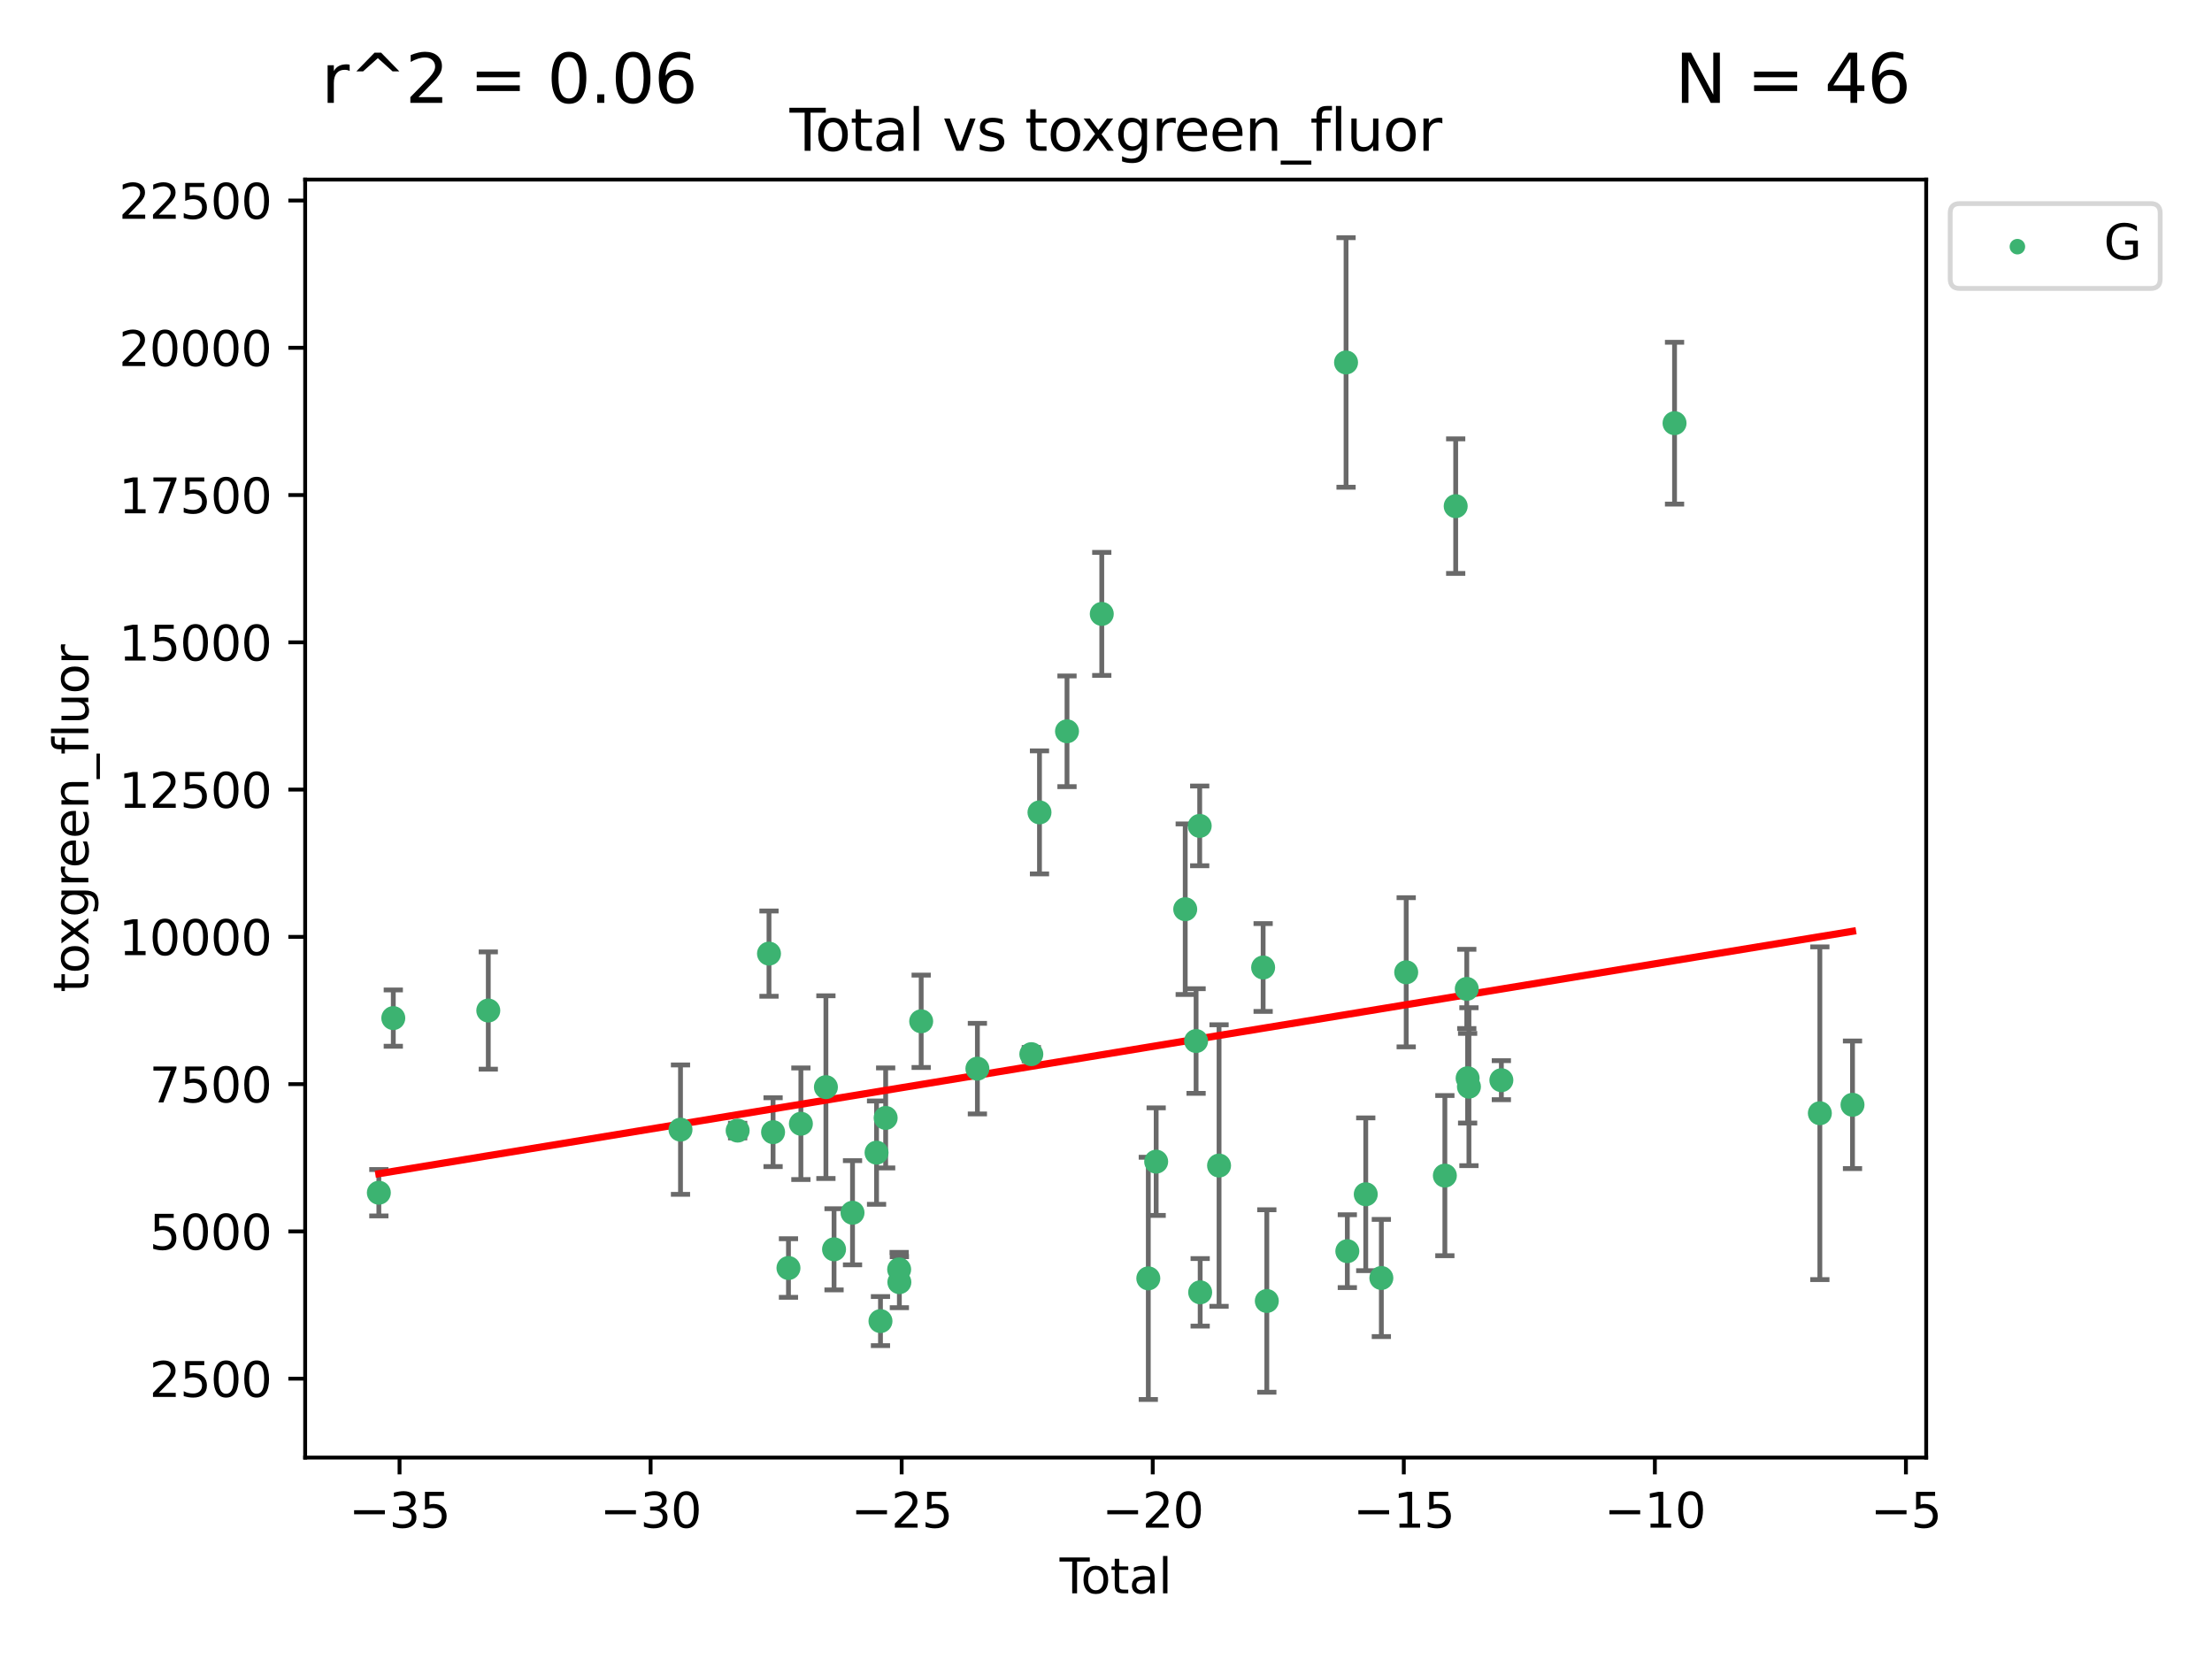 <?xml version="1.0" encoding="utf-8" standalone="no"?>
<!DOCTYPE svg PUBLIC "-//W3C//DTD SVG 1.1//EN"
  "http://www.w3.org/Graphics/SVG/1.1/DTD/svg11.dtd">
<svg xmlns:xlink="http://www.w3.org/1999/xlink" width="460.8pt" height="345.6pt" viewBox="0 0 460.8 345.6" xmlns="http://www.w3.org/2000/svg" version="1.1">
 <defs>
  <style type="text/css">*{stroke-linejoin: round; stroke-linecap: butt}</style>
 </defs>
 <g id="figure_1">
  <g id="patch_1">
   <path d="M 0 345.6 
L 460.8 345.6 
L 460.8 0 
L 0 0 
z
" style="fill: #ffffff"/>
  </g>
  <g id="axes_1">
   <g id="patch_2">
    <path d="M 63.571 303.64 
L 401.26 303.64 
L 401.26 37.411 
L 63.571 37.411 
z
" style="fill: #ffffff"/>
   </g>
   <g id="PathCollection_1">
    <defs>
     <path id="m7cf42502cd" d="M 0 1.118 
C 0.297 1.118 0.581 1 0.791 0.791 
C 1 0.581 1.118 0.297 1.118 0 
C 1.118 -0.297 1 -0.581 0.791 -0.791 
C 0.581 -1 0.297 -1.118 0 -1.118 
C -0.297 -1.118 -0.581 -1 -0.791 -0.791 
C -1 -0.581 -1.118 -0.297 -1.118 0 
C -1.118 0.297 -1 0.581 -0.791 0.791 
C -0.581 1 -0.297 1.118 0 1.118 
z
" style="stroke: #3cb371"/>
    </defs>
    <g clip-path="url(#peaefdc8fa6)">
     <use xlink:href="#m7cf42502cd" x="78.921" y="248.466" style="fill: #3cb371; stroke: #3cb371"/>
     <use xlink:href="#m7cf42502cd" x="81.93" y="212.087" style="fill: #3cb371; stroke: #3cb371"/>
     <use xlink:href="#m7cf42502cd" x="101.719" y="210.511" style="fill: #3cb371; stroke: #3cb371"/>
     <use xlink:href="#m7cf42502cd" x="141.76" y="235.324" style="fill: #3cb371; stroke: #3cb371"/>
     <use xlink:href="#m7cf42502cd" x="153.665" y="235.522" style="fill: #3cb371; stroke: #3cb371"/>
     <use xlink:href="#m7cf42502cd" x="160.196" y="198.655" style="fill: #3cb371; stroke: #3cb371"/>
     <use xlink:href="#m7cf42502cd" x="161.046" y="235.85" style="fill: #3cb371; stroke: #3cb371"/>
     <use xlink:href="#m7cf42502cd" x="164.252" y="264.149" style="fill: #3cb371; stroke: #3cb371"/>
     <use xlink:href="#m7cf42502cd" x="166.84" y="234.096" style="fill: #3cb371; stroke: #3cb371"/>
     <use xlink:href="#m7cf42502cd" x="172.053" y="226.472" style="fill: #3cb371; stroke: #3cb371"/>
     <use xlink:href="#m7cf42502cd" x="173.747" y="260.254" style="fill: #3cb371; stroke: #3cb371"/>
     <use xlink:href="#m7cf42502cd" x="177.596" y="252.637" style="fill: #3cb371; stroke: #3cb371"/>
     <use xlink:href="#m7cf42502cd" x="182.603" y="240.117" style="fill: #3cb371; stroke: #3cb371"/>
     <use xlink:href="#m7cf42502cd" x="183.419" y="275.21" style="fill: #3cb371; stroke: #3cb371"/>
     <use xlink:href="#m7cf42502cd" x="184.499" y="232.884" style="fill: #3cb371; stroke: #3cb371"/>
     <use xlink:href="#m7cf42502cd" x="187.311" y="264.441" style="fill: #3cb371; stroke: #3cb371"/>
     <use xlink:href="#m7cf42502cd" x="187.355" y="267.098" style="fill: #3cb371; stroke: #3cb371"/>
     <use xlink:href="#m7cf42502cd" x="191.898" y="212.756" style="fill: #3cb371; stroke: #3cb371"/>
     <use xlink:href="#m7cf42502cd" x="203.61" y="222.619" style="fill: #3cb371; stroke: #3cb371"/>
     <use xlink:href="#m7cf42502cd" x="214.844" y="219.601" style="fill: #3cb371; stroke: #3cb371"/>
     <use xlink:href="#m7cf42502cd" x="216.545" y="169.234" style="fill: #3cb371; stroke: #3cb371"/>
     <use xlink:href="#m7cf42502cd" x="222.277" y="152.342" style="fill: #3cb371; stroke: #3cb371"/>
     <use xlink:href="#m7cf42502cd" x="229.52" y="127.891" style="fill: #3cb371; stroke: #3cb371"/>
     <use xlink:href="#m7cf42502cd" x="239.213" y="266.308" style="fill: #3cb371; stroke: #3cb371"/>
     <use xlink:href="#m7cf42502cd" x="240.851" y="241.992" style="fill: #3cb371; stroke: #3cb371"/>
     <use xlink:href="#m7cf42502cd" x="246.904" y="189.404" style="fill: #3cb371; stroke: #3cb371"/>
     <use xlink:href="#m7cf42502cd" x="249.167" y="216.866" style="fill: #3cb371; stroke: #3cb371"/>
     <use xlink:href="#m7cf42502cd" x="249.92" y="172.046" style="fill: #3cb371; stroke: #3cb371"/>
     <use xlink:href="#m7cf42502cd" x="250.017" y="269.216" style="fill: #3cb371; stroke: #3cb371"/>
     <use xlink:href="#m7cf42502cd" x="253.952" y="242.805" style="fill: #3cb371; stroke: #3cb371"/>
     <use xlink:href="#m7cf42502cd" x="263.134" y="201.546" style="fill: #3cb371; stroke: #3cb371"/>
     <use xlink:href="#m7cf42502cd" x="263.901" y="271.019" style="fill: #3cb371; stroke: #3cb371"/>
     <use xlink:href="#m7cf42502cd" x="280.407" y="75.506" style="fill: #3cb371; stroke: #3cb371"/>
     <use xlink:href="#m7cf42502cd" x="280.673" y="260.644" style="fill: #3cb371; stroke: #3cb371"/>
     <use xlink:href="#m7cf42502cd" x="284.511" y="248.788" style="fill: #3cb371; stroke: #3cb371"/>
     <use xlink:href="#m7cf42502cd" x="287.76" y="266.229" style="fill: #3cb371; stroke: #3cb371"/>
     <use xlink:href="#m7cf42502cd" x="292.937" y="202.546" style="fill: #3cb371; stroke: #3cb371"/>
     <use xlink:href="#m7cf42502cd" x="300.991" y="244.902" style="fill: #3cb371; stroke: #3cb371"/>
     <use xlink:href="#m7cf42502cd" x="303.248" y="105.443" style="fill: #3cb371; stroke: #3cb371"/>
     <use xlink:href="#m7cf42502cd" x="305.556" y="206.006" style="fill: #3cb371; stroke: #3cb371"/>
     <use xlink:href="#m7cf42502cd" x="305.733" y="224.617" style="fill: #3cb371; stroke: #3cb371"/>
     <use xlink:href="#m7cf42502cd" x="306.006" y="226.379" style="fill: #3cb371; stroke: #3cb371"/>
     <use xlink:href="#m7cf42502cd" x="312.761" y="225.023" style="fill: #3cb371; stroke: #3cb371"/>
     <use xlink:href="#m7cf42502cd" x="348.839" y="88.155" style="fill: #3cb371; stroke: #3cb371"/>
     <use xlink:href="#m7cf42502cd" x="379.109" y="231.906" style="fill: #3cb371; stroke: #3cb371"/>
     <use xlink:href="#m7cf42502cd" x="385.911" y="230.147" style="fill: #3cb371; stroke: #3cb371"/>
    </g>
   </g>
   <g id="matplotlib.axis_1">
    <g id="xtick_1">
     <g id="line2d_1">
      <defs>
       <path id="m5ae726cf07" d="M 0 0 
L 0 3.5 
" style="stroke: #000000; stroke-width: 0.8"/>
      </defs>
      <g>
       <use xlink:href="#m5ae726cf07" x="83.232" y="303.64" style="stroke: #000000; stroke-width: 0.8"/>
      </g>
     </g>
     <g id="text_1">
      <!-- −35 -->
      <g transform="translate(72.68 318.238)scale(0.1 -0.1)">
       <defs>
        <path id="DejaVuSans-2212" d="M 678 2272 
L 4684 2272 
L 4684 1741 
L 678 1741 
L 678 2272 
z
" transform="scale(0.016)"/>
        <path id="DejaVuSans-33" d="M 2597 2516 
Q 3050 2419 3304 2112 
Q 3559 1806 3559 1356 
Q 3559 666 3084 287 
Q 2609 -91 1734 -91 
Q 1441 -91 1130 -33 
Q 819 25 488 141 
L 488 750 
Q 750 597 1062 519 
Q 1375 441 1716 441 
Q 2309 441 2620 675 
Q 2931 909 2931 1356 
Q 2931 1769 2642 2001 
Q 2353 2234 1838 2234 
L 1294 2234 
L 1294 2753 
L 1863 2753 
Q 2328 2753 2575 2939 
Q 2822 3125 2822 3475 
Q 2822 3834 2567 4026 
Q 2313 4219 1838 4219 
Q 1578 4219 1281 4162 
Q 984 4106 628 3988 
L 628 4550 
Q 988 4650 1302 4700 
Q 1616 4750 1894 4750 
Q 2613 4750 3031 4423 
Q 3450 4097 3450 3541 
Q 3450 3153 3228 2886 
Q 3006 2619 2597 2516 
z
" transform="scale(0.016)"/>
        <path id="DejaVuSans-35" d="M 691 4666 
L 3169 4666 
L 3169 4134 
L 1269 4134 
L 1269 2991 
Q 1406 3038 1543 3061 
Q 1681 3084 1819 3084 
Q 2600 3084 3056 2656 
Q 3513 2228 3513 1497 
Q 3513 744 3044 326 
Q 2575 -91 1722 -91 
Q 1428 -91 1123 -41 
Q 819 9 494 109 
L 494 744 
Q 775 591 1075 516 
Q 1375 441 1709 441 
Q 2250 441 2565 725 
Q 2881 1009 2881 1497 
Q 2881 1984 2565 2268 
Q 2250 2553 1709 2553 
Q 1456 2553 1204 2497 
Q 953 2441 691 2322 
L 691 4666 
z
" transform="scale(0.016)"/>
       </defs>
       <use xlink:href="#DejaVuSans-2212"/>
       <use xlink:href="#DejaVuSans-33" x="83.789"/>
       <use xlink:href="#DejaVuSans-35" x="147.412"/>
      </g>
     </g>
    </g>
    <g id="xtick_2">
     <g id="line2d_2">
      <g>
       <use xlink:href="#m5ae726cf07" x="135.534" y="303.64" style="stroke: #000000; stroke-width: 0.8"/>
      </g>
     </g>
     <g id="text_2">
      <!-- −30 -->
      <g transform="translate(124.981 318.238)scale(0.1 -0.1)">
       <defs>
        <path id="DejaVuSans-30" d="M 2034 4250 
Q 1547 4250 1301 3770 
Q 1056 3291 1056 2328 
Q 1056 1369 1301 889 
Q 1547 409 2034 409 
Q 2525 409 2770 889 
Q 3016 1369 3016 2328 
Q 3016 3291 2770 3770 
Q 2525 4250 2034 4250 
z
M 2034 4750 
Q 2819 4750 3233 4129 
Q 3647 3509 3647 2328 
Q 3647 1150 3233 529 
Q 2819 -91 2034 -91 
Q 1250 -91 836 529 
Q 422 1150 422 2328 
Q 422 3509 836 4129 
Q 1250 4750 2034 4750 
z
" transform="scale(0.016)"/>
       </defs>
       <use xlink:href="#DejaVuSans-2212"/>
       <use xlink:href="#DejaVuSans-33" x="83.789"/>
       <use xlink:href="#DejaVuSans-30" x="147.412"/>
      </g>
     </g>
    </g>
    <g id="xtick_3">
     <g id="line2d_3">
      <g>
       <use xlink:href="#m5ae726cf07" x="187.835" y="303.64" style="stroke: #000000; stroke-width: 0.8"/>
      </g>
     </g>
     <g id="text_3">
      <!-- −25 -->
      <g transform="translate(177.283 318.238)scale(0.1 -0.1)">
       <defs>
        <path id="DejaVuSans-32" d="M 1228 531 
L 3431 531 
L 3431 0 
L 469 0 
L 469 531 
Q 828 903 1448 1529 
Q 2069 2156 2228 2338 
Q 2531 2678 2651 2914 
Q 2772 3150 2772 3378 
Q 2772 3750 2511 3984 
Q 2250 4219 1831 4219 
Q 1534 4219 1204 4116 
Q 875 4013 500 3803 
L 500 4441 
Q 881 4594 1212 4672 
Q 1544 4750 1819 4750 
Q 2544 4750 2975 4387 
Q 3406 4025 3406 3419 
Q 3406 3131 3298 2873 
Q 3191 2616 2906 2266 
Q 2828 2175 2409 1742 
Q 1991 1309 1228 531 
z
" transform="scale(0.016)"/>
       </defs>
       <use xlink:href="#DejaVuSans-2212"/>
       <use xlink:href="#DejaVuSans-32" x="83.789"/>
       <use xlink:href="#DejaVuSans-35" x="147.412"/>
      </g>
     </g>
    </g>
    <g id="xtick_4">
     <g id="line2d_4">
      <g>
       <use xlink:href="#m5ae726cf07" x="240.136" y="303.64" style="stroke: #000000; stroke-width: 0.8"/>
      </g>
     </g>
     <g id="text_4">
      <!-- −20 -->
      <g transform="translate(229.584 318.238)scale(0.1 -0.1)">
       <use xlink:href="#DejaVuSans-2212"/>
       <use xlink:href="#DejaVuSans-32" x="83.789"/>
       <use xlink:href="#DejaVuSans-30" x="147.412"/>
      </g>
     </g>
    </g>
    <g id="xtick_5">
     <g id="line2d_5">
      <g>
       <use xlink:href="#m5ae726cf07" x="292.437" y="303.64" style="stroke: #000000; stroke-width: 0.8"/>
      </g>
     </g>
     <g id="text_5">
      <!-- −15 -->
      <g transform="translate(281.885 318.238)scale(0.1 -0.1)">
       <defs>
        <path id="DejaVuSans-31" d="M 794 531 
L 1825 531 
L 1825 4091 
L 703 3866 
L 703 4441 
L 1819 4666 
L 2450 4666 
L 2450 531 
L 3481 531 
L 3481 0 
L 794 0 
L 794 531 
z
" transform="scale(0.016)"/>
       </defs>
       <use xlink:href="#DejaVuSans-2212"/>
       <use xlink:href="#DejaVuSans-31" x="83.789"/>
       <use xlink:href="#DejaVuSans-35" x="147.412"/>
      </g>
     </g>
    </g>
    <g id="xtick_6">
     <g id="line2d_6">
      <g>
       <use xlink:href="#m5ae726cf07" x="344.739" y="303.64" style="stroke: #000000; stroke-width: 0.8"/>
      </g>
     </g>
     <g id="text_6">
      <!-- −10 -->
      <g transform="translate(334.186 318.238)scale(0.1 -0.1)">
       <use xlink:href="#DejaVuSans-2212"/>
       <use xlink:href="#DejaVuSans-31" x="83.789"/>
       <use xlink:href="#DejaVuSans-30" x="147.412"/>
      </g>
     </g>
    </g>
    <g id="xtick_7">
     <g id="line2d_7">
      <g>
       <use xlink:href="#m5ae726cf07" x="397.04" y="303.64" style="stroke: #000000; stroke-width: 0.8"/>
      </g>
     </g>
     <g id="text_7">
      <!-- −5 -->
      <g transform="translate(389.669 318.238)scale(0.1 -0.1)">
       <use xlink:href="#DejaVuSans-2212"/>
       <use xlink:href="#DejaVuSans-35" x="83.789"/>
      </g>
     </g>
    </g>
    <g id="text_8">
     <!-- Total -->
     <g transform="translate(220.739 331.917)scale(0.1 -0.1)">
      <defs>
       <path id="DejaVuSans-54" d="M -19 4666 
L 3928 4666 
L 3928 4134 
L 2272 4134 
L 2272 0 
L 1638 0 
L 1638 4134 
L -19 4134 
L -19 4666 
z
" transform="scale(0.016)"/>
       <path id="DejaVuSans-6f" d="M 1959 3097 
Q 1497 3097 1228 2736 
Q 959 2375 959 1747 
Q 959 1119 1226 758 
Q 1494 397 1959 397 
Q 2419 397 2687 759 
Q 2956 1122 2956 1747 
Q 2956 2369 2687 2733 
Q 2419 3097 1959 3097 
z
M 1959 3584 
Q 2709 3584 3137 3096 
Q 3566 2609 3566 1747 
Q 3566 888 3137 398 
Q 2709 -91 1959 -91 
Q 1206 -91 779 398 
Q 353 888 353 1747 
Q 353 2609 779 3096 
Q 1206 3584 1959 3584 
z
" transform="scale(0.016)"/>
       <path id="DejaVuSans-74" d="M 1172 4494 
L 1172 3500 
L 2356 3500 
L 2356 3053 
L 1172 3053 
L 1172 1153 
Q 1172 725 1289 603 
Q 1406 481 1766 481 
L 2356 481 
L 2356 0 
L 1766 0 
Q 1100 0 847 248 
Q 594 497 594 1153 
L 594 3053 
L 172 3053 
L 172 3500 
L 594 3500 
L 594 4494 
L 1172 4494 
z
" transform="scale(0.016)"/>
       <path id="DejaVuSans-61" d="M 2194 1759 
Q 1497 1759 1228 1600 
Q 959 1441 959 1056 
Q 959 750 1161 570 
Q 1363 391 1709 391 
Q 2188 391 2477 730 
Q 2766 1069 2766 1631 
L 2766 1759 
L 2194 1759 
z
M 3341 1997 
L 3341 0 
L 2766 0 
L 2766 531 
Q 2569 213 2275 61 
Q 1981 -91 1556 -91 
Q 1019 -91 701 211 
Q 384 513 384 1019 
Q 384 1609 779 1909 
Q 1175 2209 1959 2209 
L 2766 2209 
L 2766 2266 
Q 2766 2663 2505 2880 
Q 2244 3097 1772 3097 
Q 1472 3097 1187 3025 
Q 903 2953 641 2809 
L 641 3341 
Q 956 3463 1253 3523 
Q 1550 3584 1831 3584 
Q 2591 3584 2966 3190 
Q 3341 2797 3341 1997 
z
" transform="scale(0.016)"/>
       <path id="DejaVuSans-6c" d="M 603 4863 
L 1178 4863 
L 1178 0 
L 603 0 
L 603 4863 
z
" transform="scale(0.016)"/>
      </defs>
      <use xlink:href="#DejaVuSans-54"/>
      <use xlink:href="#DejaVuSans-6f" x="44.084"/>
      <use xlink:href="#DejaVuSans-74" x="105.266"/>
      <use xlink:href="#DejaVuSans-61" x="144.475"/>
      <use xlink:href="#DejaVuSans-6c" x="205.754"/>
     </g>
    </g>
   </g>
   <g id="matplotlib.axis_2">
    <g id="ytick_1">
     <g id="line2d_8">
      <defs>
       <path id="m35e7c7f5f2" d="M 0 0 
L -3.5 0 
" style="stroke: #000000; stroke-width: 0.8"/>
      </defs>
      <g>
       <use xlink:href="#m35e7c7f5f2" x="63.571" y="287.204" style="stroke: #000000; stroke-width: 0.8"/>
      </g>
     </g>
     <g id="text_9">
      <!-- 2500 -->
      <g transform="translate(31.121 291.003)scale(0.1 -0.1)">
       <use xlink:href="#DejaVuSans-32"/>
       <use xlink:href="#DejaVuSans-35" x="63.623"/>
       <use xlink:href="#DejaVuSans-30" x="127.246"/>
       <use xlink:href="#DejaVuSans-30" x="190.869"/>
      </g>
     </g>
    </g>
    <g id="ytick_2">
     <g id="line2d_9">
      <g>
       <use xlink:href="#m35e7c7f5f2" x="63.571" y="256.525" style="stroke: #000000; stroke-width: 0.8"/>
      </g>
     </g>
     <g id="text_10">
      <!-- 5000 -->
      <g transform="translate(31.121 260.324)scale(0.1 -0.1)">
       <use xlink:href="#DejaVuSans-35"/>
       <use xlink:href="#DejaVuSans-30" x="63.623"/>
       <use xlink:href="#DejaVuSans-30" x="127.246"/>
       <use xlink:href="#DejaVuSans-30" x="190.869"/>
      </g>
     </g>
    </g>
    <g id="ytick_3">
     <g id="line2d_10">
      <g>
       <use xlink:href="#m35e7c7f5f2" x="63.571" y="225.846" style="stroke: #000000; stroke-width: 0.8"/>
      </g>
     </g>
     <g id="text_11">
      <!-- 7500 -->
      <g transform="translate(31.121 229.645)scale(0.1 -0.1)">
       <defs>
        <path id="DejaVuSans-37" d="M 525 4666 
L 3525 4666 
L 3525 4397 
L 1831 0 
L 1172 0 
L 2766 4134 
L 525 4134 
L 525 4666 
z
" transform="scale(0.016)"/>
       </defs>
       <use xlink:href="#DejaVuSans-37"/>
       <use xlink:href="#DejaVuSans-35" x="63.623"/>
       <use xlink:href="#DejaVuSans-30" x="127.246"/>
       <use xlink:href="#DejaVuSans-30" x="190.869"/>
      </g>
     </g>
    </g>
    <g id="ytick_4">
     <g id="line2d_11">
      <g>
       <use xlink:href="#m35e7c7f5f2" x="63.571" y="195.167" style="stroke: #000000; stroke-width: 0.8"/>
      </g>
     </g>
     <g id="text_12">
      <!-- 10000 -->
      <g transform="translate(24.759 198.966)scale(0.1 -0.1)">
       <use xlink:href="#DejaVuSans-31"/>
       <use xlink:href="#DejaVuSans-30" x="63.623"/>
       <use xlink:href="#DejaVuSans-30" x="127.246"/>
       <use xlink:href="#DejaVuSans-30" x="190.869"/>
       <use xlink:href="#DejaVuSans-30" x="254.492"/>
      </g>
     </g>
    </g>
    <g id="ytick_5">
     <g id="line2d_12">
      <g>
       <use xlink:href="#m35e7c7f5f2" x="63.571" y="164.487" style="stroke: #000000; stroke-width: 0.8"/>
      </g>
     </g>
     <g id="text_13">
      <!-- 12500 -->
      <g transform="translate(24.759 168.287)scale(0.1 -0.1)">
       <use xlink:href="#DejaVuSans-31"/>
       <use xlink:href="#DejaVuSans-32" x="63.623"/>
       <use xlink:href="#DejaVuSans-35" x="127.246"/>
       <use xlink:href="#DejaVuSans-30" x="190.869"/>
       <use xlink:href="#DejaVuSans-30" x="254.492"/>
      </g>
     </g>
    </g>
    <g id="ytick_6">
     <g id="line2d_13">
      <g>
       <use xlink:href="#m35e7c7f5f2" x="63.571" y="133.808" style="stroke: #000000; stroke-width: 0.8"/>
      </g>
     </g>
     <g id="text_14">
      <!-- 15000 -->
      <g transform="translate(24.759 137.607)scale(0.1 -0.1)">
       <use xlink:href="#DejaVuSans-31"/>
       <use xlink:href="#DejaVuSans-35" x="63.623"/>
       <use xlink:href="#DejaVuSans-30" x="127.246"/>
       <use xlink:href="#DejaVuSans-30" x="190.869"/>
       <use xlink:href="#DejaVuSans-30" x="254.492"/>
      </g>
     </g>
    </g>
    <g id="ytick_7">
     <g id="line2d_14">
      <g>
       <use xlink:href="#m35e7c7f5f2" x="63.571" y="103.129" style="stroke: #000000; stroke-width: 0.8"/>
      </g>
     </g>
     <g id="text_15">
      <!-- 17500 -->
      <g transform="translate(24.759 106.928)scale(0.1 -0.1)">
       <use xlink:href="#DejaVuSans-31"/>
       <use xlink:href="#DejaVuSans-37" x="63.623"/>
       <use xlink:href="#DejaVuSans-35" x="127.246"/>
       <use xlink:href="#DejaVuSans-30" x="190.869"/>
       <use xlink:href="#DejaVuSans-30" x="254.492"/>
      </g>
     </g>
    </g>
    <g id="ytick_8">
     <g id="line2d_15">
      <g>
       <use xlink:href="#m35e7c7f5f2" x="63.571" y="72.45" style="stroke: #000000; stroke-width: 0.8"/>
      </g>
     </g>
     <g id="text_16">
      <!-- 20000 -->
      <g transform="translate(24.759 76.249)scale(0.1 -0.1)">
       <use xlink:href="#DejaVuSans-32"/>
       <use xlink:href="#DejaVuSans-30" x="63.623"/>
       <use xlink:href="#DejaVuSans-30" x="127.246"/>
       <use xlink:href="#DejaVuSans-30" x="190.869"/>
       <use xlink:href="#DejaVuSans-30" x="254.492"/>
      </g>
     </g>
    </g>
    <g id="ytick_9">
     <g id="line2d_16">
      <g>
       <use xlink:href="#m35e7c7f5f2" x="63.571" y="41.77" style="stroke: #000000; stroke-width: 0.8"/>
      </g>
     </g>
     <g id="text_17">
      <!-- 22500 -->
      <g transform="translate(24.759 45.57)scale(0.1 -0.1)">
       <use xlink:href="#DejaVuSans-32"/>
       <use xlink:href="#DejaVuSans-32" x="63.623"/>
       <use xlink:href="#DejaVuSans-35" x="127.246"/>
       <use xlink:href="#DejaVuSans-30" x="190.869"/>
       <use xlink:href="#DejaVuSans-30" x="254.492"/>
      </g>
     </g>
    </g>
    <g id="text_18">
     <!-- toxgreen_fluor -->
     <g transform="translate(18.401 206.72)rotate(-90)scale(0.1 -0.1)">
      <defs>
       <path id="DejaVuSans-78" d="M 3513 3500 
L 2247 1797 
L 3578 0 
L 2900 0 
L 1881 1375 
L 863 0 
L 184 0 
L 1544 1831 
L 300 3500 
L 978 3500 
L 1906 2253 
L 2834 3500 
L 3513 3500 
z
" transform="scale(0.016)"/>
       <path id="DejaVuSans-67" d="M 2906 1791 
Q 2906 2416 2648 2759 
Q 2391 3103 1925 3103 
Q 1463 3103 1205 2759 
Q 947 2416 947 1791 
Q 947 1169 1205 825 
Q 1463 481 1925 481 
Q 2391 481 2648 825 
Q 2906 1169 2906 1791 
z
M 3481 434 
Q 3481 -459 3084 -895 
Q 2688 -1331 1869 -1331 
Q 1566 -1331 1297 -1286 
Q 1028 -1241 775 -1147 
L 775 -588 
Q 1028 -725 1275 -790 
Q 1522 -856 1778 -856 
Q 2344 -856 2625 -561 
Q 2906 -266 2906 331 
L 2906 616 
Q 2728 306 2450 153 
Q 2172 0 1784 0 
Q 1141 0 747 490 
Q 353 981 353 1791 
Q 353 2603 747 3093 
Q 1141 3584 1784 3584 
Q 2172 3584 2450 3431 
Q 2728 3278 2906 2969 
L 2906 3500 
L 3481 3500 
L 3481 434 
z
" transform="scale(0.016)"/>
       <path id="DejaVuSans-72" d="M 2631 2963 
Q 2534 3019 2420 3045 
Q 2306 3072 2169 3072 
Q 1681 3072 1420 2755 
Q 1159 2438 1159 1844 
L 1159 0 
L 581 0 
L 581 3500 
L 1159 3500 
L 1159 2956 
Q 1341 3275 1631 3429 
Q 1922 3584 2338 3584 
Q 2397 3584 2469 3576 
Q 2541 3569 2628 3553 
L 2631 2963 
z
" transform="scale(0.016)"/>
       <path id="DejaVuSans-65" d="M 3597 1894 
L 3597 1613 
L 953 1613 
Q 991 1019 1311 708 
Q 1631 397 2203 397 
Q 2534 397 2845 478 
Q 3156 559 3463 722 
L 3463 178 
Q 3153 47 2828 -22 
Q 2503 -91 2169 -91 
Q 1331 -91 842 396 
Q 353 884 353 1716 
Q 353 2575 817 3079 
Q 1281 3584 2069 3584 
Q 2775 3584 3186 3129 
Q 3597 2675 3597 1894 
z
M 3022 2063 
Q 3016 2534 2758 2815 
Q 2500 3097 2075 3097 
Q 1594 3097 1305 2825 
Q 1016 2553 972 2059 
L 3022 2063 
z
" transform="scale(0.016)"/>
       <path id="DejaVuSans-6e" d="M 3513 2113 
L 3513 0 
L 2938 0 
L 2938 2094 
Q 2938 2591 2744 2837 
Q 2550 3084 2163 3084 
Q 1697 3084 1428 2787 
Q 1159 2491 1159 1978 
L 1159 0 
L 581 0 
L 581 3500 
L 1159 3500 
L 1159 2956 
Q 1366 3272 1645 3428 
Q 1925 3584 2291 3584 
Q 2894 3584 3203 3211 
Q 3513 2838 3513 2113 
z
" transform="scale(0.016)"/>
       <path id="DejaVuSans-5f" d="M 3263 -1063 
L 3263 -1509 
L -63 -1509 
L -63 -1063 
L 3263 -1063 
z
" transform="scale(0.016)"/>
       <path id="DejaVuSans-66" d="M 2375 4863 
L 2375 4384 
L 1825 4384 
Q 1516 4384 1395 4259 
Q 1275 4134 1275 3809 
L 1275 3500 
L 2222 3500 
L 2222 3053 
L 1275 3053 
L 1275 0 
L 697 0 
L 697 3053 
L 147 3053 
L 147 3500 
L 697 3500 
L 697 3744 
Q 697 4328 969 4595 
Q 1241 4863 1831 4863 
L 2375 4863 
z
" transform="scale(0.016)"/>
       <path id="DejaVuSans-75" d="M 544 1381 
L 544 3500 
L 1119 3500 
L 1119 1403 
Q 1119 906 1312 657 
Q 1506 409 1894 409 
Q 2359 409 2629 706 
Q 2900 1003 2900 1516 
L 2900 3500 
L 3475 3500 
L 3475 0 
L 2900 0 
L 2900 538 
Q 2691 219 2414 64 
Q 2138 -91 1772 -91 
Q 1169 -91 856 284 
Q 544 659 544 1381 
z
M 1991 3584 
L 1991 3584 
z
" transform="scale(0.016)"/>
      </defs>
      <use xlink:href="#DejaVuSans-74"/>
      <use xlink:href="#DejaVuSans-6f" x="39.209"/>
      <use xlink:href="#DejaVuSans-78" x="97.266"/>
      <use xlink:href="#DejaVuSans-67" x="156.445"/>
      <use xlink:href="#DejaVuSans-72" x="219.922"/>
      <use xlink:href="#DejaVuSans-65" x="258.785"/>
      <use xlink:href="#DejaVuSans-65" x="320.309"/>
      <use xlink:href="#DejaVuSans-6e" x="381.832"/>
      <use xlink:href="#DejaVuSans-5f" x="445.211"/>
      <use xlink:href="#DejaVuSans-66" x="495.211"/>
      <use xlink:href="#DejaVuSans-6c" x="530.416"/>
      <use xlink:href="#DejaVuSans-75" x="558.199"/>
      <use xlink:href="#DejaVuSans-6f" x="621.578"/>
      <use xlink:href="#DejaVuSans-72" x="682.76"/>
     </g>
    </g>
   </g>
   <g id="LineCollection_1">
    <path d="M 78.921 253.296 
L 78.921 243.636 
" clip-path="url(#peaefdc8fa6)" style="fill: none; stroke: #696969"/>
    <path d="M 81.93 217.954 
L 81.93 206.22 
" clip-path="url(#peaefdc8fa6)" style="fill: none; stroke: #696969"/>
    <path d="M 101.719 222.727 
L 101.719 198.296 
" clip-path="url(#peaefdc8fa6)" style="fill: none; stroke: #696969"/>
    <path d="M 141.76 248.801 
L 141.76 221.847 
" clip-path="url(#peaefdc8fa6)" style="fill: none; stroke: #696969"/>
    <path d="M 153.665 237.049 
L 153.665 233.995 
" clip-path="url(#peaefdc8fa6)" style="fill: none; stroke: #696969"/>
    <path d="M 160.196 207.536 
L 160.196 189.774 
" clip-path="url(#peaefdc8fa6)" style="fill: none; stroke: #696969"/>
    <path d="M 161.046 243.021 
L 161.046 228.678 
" clip-path="url(#peaefdc8fa6)" style="fill: none; stroke: #696969"/>
    <path d="M 164.252 270.252 
L 164.252 258.047 
" clip-path="url(#peaefdc8fa6)" style="fill: none; stroke: #696969"/>
    <path d="M 166.84 245.719 
L 166.84 222.473 
" clip-path="url(#peaefdc8fa6)" style="fill: none; stroke: #696969"/>
    <path d="M 172.053 245.501 
L 172.053 207.442 
" clip-path="url(#peaefdc8fa6)" style="fill: none; stroke: #696969"/>
    <path d="M 173.747 268.711 
L 173.747 251.797 
" clip-path="url(#peaefdc8fa6)" style="fill: none; stroke: #696969"/>
    <path d="M 177.596 263.488 
L 177.596 241.786 
" clip-path="url(#peaefdc8fa6)" style="fill: none; stroke: #696969"/>
    <path d="M 182.603 250.877 
L 182.603 229.356 
" clip-path="url(#peaefdc8fa6)" style="fill: none; stroke: #696969"/>
    <path d="M 183.419 280.323 
L 183.419 270.097 
" clip-path="url(#peaefdc8fa6)" style="fill: none; stroke: #696969"/>
    <path d="M 184.499 243.303 
L 184.499 222.464 
" clip-path="url(#peaefdc8fa6)" style="fill: none; stroke: #696969"/>
    <path d="M 187.311 267.982 
L 187.311 260.9 
" clip-path="url(#peaefdc8fa6)" style="fill: none; stroke: #696969"/>
    <path d="M 187.355 272.413 
L 187.355 261.783 
" clip-path="url(#peaefdc8fa6)" style="fill: none; stroke: #696969"/>
    <path d="M 191.898 222.378 
L 191.898 203.134 
" clip-path="url(#peaefdc8fa6)" style="fill: none; stroke: #696969"/>
    <path d="M 203.61 232.056 
L 203.61 213.182 
" clip-path="url(#peaefdc8fa6)" style="fill: none; stroke: #696969"/>
    <path d="M 214.844 220.994 
L 214.844 218.208 
" clip-path="url(#peaefdc8fa6)" style="fill: none; stroke: #696969"/>
    <path d="M 216.545 182.05 
L 216.545 156.419 
" clip-path="url(#peaefdc8fa6)" style="fill: none; stroke: #696969"/>
    <path d="M 222.277 163.872 
L 222.277 140.812 
" clip-path="url(#peaefdc8fa6)" style="fill: none; stroke: #696969"/>
    <path d="M 229.52 140.705 
L 229.52 115.078 
" clip-path="url(#peaefdc8fa6)" style="fill: none; stroke: #696969"/>
    <path d="M 239.213 291.539 
L 239.213 241.078 
" clip-path="url(#peaefdc8fa6)" style="fill: none; stroke: #696969"/>
    <path d="M 240.851 253.195 
L 240.851 230.789 
" clip-path="url(#peaefdc8fa6)" style="fill: none; stroke: #696969"/>
    <path d="M 246.904 207.169 
L 246.904 171.639 
" clip-path="url(#peaefdc8fa6)" style="fill: none; stroke: #696969"/>
    <path d="M 249.167 227.768 
L 249.167 205.965 
" clip-path="url(#peaefdc8fa6)" style="fill: none; stroke: #696969"/>
    <path d="M 249.92 180.352 
L 249.92 163.74 
" clip-path="url(#peaefdc8fa6)" style="fill: none; stroke: #696969"/>
    <path d="M 250.017 276.249 
L 250.017 262.183 
" clip-path="url(#peaefdc8fa6)" style="fill: none; stroke: #696969"/>
    <path d="M 253.952 272.128 
L 253.952 213.481 
" clip-path="url(#peaefdc8fa6)" style="fill: none; stroke: #696969"/>
    <path d="M 263.134 210.696 
L 263.134 192.396 
" clip-path="url(#peaefdc8fa6)" style="fill: none; stroke: #696969"/>
    <path d="M 263.901 290.026 
L 263.901 252.013 
" clip-path="url(#peaefdc8fa6)" style="fill: none; stroke: #696969"/>
    <path d="M 280.407 101.499 
L 280.407 49.513 
" clip-path="url(#peaefdc8fa6)" style="fill: none; stroke: #696969"/>
    <path d="M 280.673 268.231 
L 280.673 253.057 
" clip-path="url(#peaefdc8fa6)" style="fill: none; stroke: #696969"/>
    <path d="M 284.511 264.704 
L 284.511 232.873 
" clip-path="url(#peaefdc8fa6)" style="fill: none; stroke: #696969"/>
    <path d="M 287.76 278.434 
L 287.76 254.024 
" clip-path="url(#peaefdc8fa6)" style="fill: none; stroke: #696969"/>
    <path d="M 292.937 218.085 
L 292.937 187.006 
" clip-path="url(#peaefdc8fa6)" style="fill: none; stroke: #696969"/>
    <path d="M 300.991 261.588 
L 300.991 228.215 
" clip-path="url(#peaefdc8fa6)" style="fill: none; stroke: #696969"/>
    <path d="M 303.248 119.462 
L 303.248 91.424 
" clip-path="url(#peaefdc8fa6)" style="fill: none; stroke: #696969"/>
    <path d="M 305.556 214.257 
L 305.556 197.755 
" clip-path="url(#peaefdc8fa6)" style="fill: none; stroke: #696969"/>
    <path d="M 305.733 233.953 
L 305.733 215.281 
" clip-path="url(#peaefdc8fa6)" style="fill: none; stroke: #696969"/>
    <path d="M 306.006 242.829 
L 306.006 209.928 
" clip-path="url(#peaefdc8fa6)" style="fill: none; stroke: #696969"/>
    <path d="M 312.761 229.087 
L 312.761 220.958 
" clip-path="url(#peaefdc8fa6)" style="fill: none; stroke: #696969"/>
    <path d="M 348.839 105.011 
L 348.839 71.298 
" clip-path="url(#peaefdc8fa6)" style="fill: none; stroke: #696969"/>
    <path d="M 379.109 266.563 
L 379.109 197.249 
" clip-path="url(#peaefdc8fa6)" style="fill: none; stroke: #696969"/>
    <path d="M 385.911 243.436 
L 385.911 216.858 
" clip-path="url(#peaefdc8fa6)" style="fill: none; stroke: #696969"/>
   </g>
   <g id="line2d_17">
    <defs>
     <path id="m93a0586285" d="M 2 0 
L -2 -0 
" style="stroke: #696969"/>
    </defs>
    <g clip-path="url(#peaefdc8fa6)">
     <use xlink:href="#m93a0586285" x="78.921" y="253.296" style="fill: #696969; stroke: #696969"/>
     <use xlink:href="#m93a0586285" x="81.93" y="217.954" style="fill: #696969; stroke: #696969"/>
     <use xlink:href="#m93a0586285" x="101.719" y="222.727" style="fill: #696969; stroke: #696969"/>
     <use xlink:href="#m93a0586285" x="141.76" y="248.801" style="fill: #696969; stroke: #696969"/>
     <use xlink:href="#m93a0586285" x="153.665" y="237.049" style="fill: #696969; stroke: #696969"/>
     <use xlink:href="#m93a0586285" x="160.196" y="207.536" style="fill: #696969; stroke: #696969"/>
     <use xlink:href="#m93a0586285" x="161.046" y="243.021" style="fill: #696969; stroke: #696969"/>
     <use xlink:href="#m93a0586285" x="164.252" y="270.252" style="fill: #696969; stroke: #696969"/>
     <use xlink:href="#m93a0586285" x="166.84" y="245.719" style="fill: #696969; stroke: #696969"/>
     <use xlink:href="#m93a0586285" x="172.053" y="245.501" style="fill: #696969; stroke: #696969"/>
     <use xlink:href="#m93a0586285" x="173.747" y="268.711" style="fill: #696969; stroke: #696969"/>
     <use xlink:href="#m93a0586285" x="177.596" y="263.488" style="fill: #696969; stroke: #696969"/>
     <use xlink:href="#m93a0586285" x="182.603" y="250.877" style="fill: #696969; stroke: #696969"/>
     <use xlink:href="#m93a0586285" x="183.419" y="280.323" style="fill: #696969; stroke: #696969"/>
     <use xlink:href="#m93a0586285" x="184.499" y="243.303" style="fill: #696969; stroke: #696969"/>
     <use xlink:href="#m93a0586285" x="187.311" y="267.982" style="fill: #696969; stroke: #696969"/>
     <use xlink:href="#m93a0586285" x="187.355" y="272.413" style="fill: #696969; stroke: #696969"/>
     <use xlink:href="#m93a0586285" x="191.898" y="222.378" style="fill: #696969; stroke: #696969"/>
     <use xlink:href="#m93a0586285" x="203.61" y="232.056" style="fill: #696969; stroke: #696969"/>
     <use xlink:href="#m93a0586285" x="214.844" y="220.994" style="fill: #696969; stroke: #696969"/>
     <use xlink:href="#m93a0586285" x="216.545" y="182.05" style="fill: #696969; stroke: #696969"/>
     <use xlink:href="#m93a0586285" x="222.277" y="163.872" style="fill: #696969; stroke: #696969"/>
     <use xlink:href="#m93a0586285" x="229.52" y="140.705" style="fill: #696969; stroke: #696969"/>
     <use xlink:href="#m93a0586285" x="239.213" y="291.539" style="fill: #696969; stroke: #696969"/>
     <use xlink:href="#m93a0586285" x="240.851" y="253.195" style="fill: #696969; stroke: #696969"/>
     <use xlink:href="#m93a0586285" x="246.904" y="207.169" style="fill: #696969; stroke: #696969"/>
     <use xlink:href="#m93a0586285" x="249.167" y="227.768" style="fill: #696969; stroke: #696969"/>
     <use xlink:href="#m93a0586285" x="249.92" y="180.352" style="fill: #696969; stroke: #696969"/>
     <use xlink:href="#m93a0586285" x="250.017" y="276.249" style="fill: #696969; stroke: #696969"/>
     <use xlink:href="#m93a0586285" x="253.952" y="272.128" style="fill: #696969; stroke: #696969"/>
     <use xlink:href="#m93a0586285" x="263.134" y="210.696" style="fill: #696969; stroke: #696969"/>
     <use xlink:href="#m93a0586285" x="263.901" y="290.026" style="fill: #696969; stroke: #696969"/>
     <use xlink:href="#m93a0586285" x="280.407" y="101.499" style="fill: #696969; stroke: #696969"/>
     <use xlink:href="#m93a0586285" x="280.673" y="268.231" style="fill: #696969; stroke: #696969"/>
     <use xlink:href="#m93a0586285" x="284.511" y="264.704" style="fill: #696969; stroke: #696969"/>
     <use xlink:href="#m93a0586285" x="287.76" y="278.434" style="fill: #696969; stroke: #696969"/>
     <use xlink:href="#m93a0586285" x="292.937" y="218.085" style="fill: #696969; stroke: #696969"/>
     <use xlink:href="#m93a0586285" x="300.991" y="261.588" style="fill: #696969; stroke: #696969"/>
     <use xlink:href="#m93a0586285" x="303.248" y="119.462" style="fill: #696969; stroke: #696969"/>
     <use xlink:href="#m93a0586285" x="305.556" y="214.257" style="fill: #696969; stroke: #696969"/>
     <use xlink:href="#m93a0586285" x="305.733" y="233.953" style="fill: #696969; stroke: #696969"/>
     <use xlink:href="#m93a0586285" x="306.006" y="242.829" style="fill: #696969; stroke: #696969"/>
     <use xlink:href="#m93a0586285" x="312.761" y="229.087" style="fill: #696969; stroke: #696969"/>
     <use xlink:href="#m93a0586285" x="348.839" y="105.011" style="fill: #696969; stroke: #696969"/>
     <use xlink:href="#m93a0586285" x="379.109" y="266.563" style="fill: #696969; stroke: #696969"/>
     <use xlink:href="#m93a0586285" x="385.911" y="243.436" style="fill: #696969; stroke: #696969"/>
    </g>
   </g>
   <g id="line2d_18">
    <g clip-path="url(#peaefdc8fa6)">
     <use xlink:href="#m93a0586285" x="78.921" y="243.636" style="fill: #696969; stroke: #696969"/>
     <use xlink:href="#m93a0586285" x="81.93" y="206.22" style="fill: #696969; stroke: #696969"/>
     <use xlink:href="#m93a0586285" x="101.719" y="198.296" style="fill: #696969; stroke: #696969"/>
     <use xlink:href="#m93a0586285" x="141.76" y="221.847" style="fill: #696969; stroke: #696969"/>
     <use xlink:href="#m93a0586285" x="153.665" y="233.995" style="fill: #696969; stroke: #696969"/>
     <use xlink:href="#m93a0586285" x="160.196" y="189.774" style="fill: #696969; stroke: #696969"/>
     <use xlink:href="#m93a0586285" x="161.046" y="228.678" style="fill: #696969; stroke: #696969"/>
     <use xlink:href="#m93a0586285" x="164.252" y="258.047" style="fill: #696969; stroke: #696969"/>
     <use xlink:href="#m93a0586285" x="166.84" y="222.473" style="fill: #696969; stroke: #696969"/>
     <use xlink:href="#m93a0586285" x="172.053" y="207.442" style="fill: #696969; stroke: #696969"/>
     <use xlink:href="#m93a0586285" x="173.747" y="251.797" style="fill: #696969; stroke: #696969"/>
     <use xlink:href="#m93a0586285" x="177.596" y="241.786" style="fill: #696969; stroke: #696969"/>
     <use xlink:href="#m93a0586285" x="182.603" y="229.356" style="fill: #696969; stroke: #696969"/>
     <use xlink:href="#m93a0586285" x="183.419" y="270.097" style="fill: #696969; stroke: #696969"/>
     <use xlink:href="#m93a0586285" x="184.499" y="222.464" style="fill: #696969; stroke: #696969"/>
     <use xlink:href="#m93a0586285" x="187.311" y="260.9" style="fill: #696969; stroke: #696969"/>
     <use xlink:href="#m93a0586285" x="187.355" y="261.783" style="fill: #696969; stroke: #696969"/>
     <use xlink:href="#m93a0586285" x="191.898" y="203.134" style="fill: #696969; stroke: #696969"/>
     <use xlink:href="#m93a0586285" x="203.61" y="213.182" style="fill: #696969; stroke: #696969"/>
     <use xlink:href="#m93a0586285" x="214.844" y="218.208" style="fill: #696969; stroke: #696969"/>
     <use xlink:href="#m93a0586285" x="216.545" y="156.419" style="fill: #696969; stroke: #696969"/>
     <use xlink:href="#m93a0586285" x="222.277" y="140.812" style="fill: #696969; stroke: #696969"/>
     <use xlink:href="#m93a0586285" x="229.52" y="115.078" style="fill: #696969; stroke: #696969"/>
     <use xlink:href="#m93a0586285" x="239.213" y="241.078" style="fill: #696969; stroke: #696969"/>
     <use xlink:href="#m93a0586285" x="240.851" y="230.789" style="fill: #696969; stroke: #696969"/>
     <use xlink:href="#m93a0586285" x="246.904" y="171.639" style="fill: #696969; stroke: #696969"/>
     <use xlink:href="#m93a0586285" x="249.167" y="205.965" style="fill: #696969; stroke: #696969"/>
     <use xlink:href="#m93a0586285" x="249.92" y="163.74" style="fill: #696969; stroke: #696969"/>
     <use xlink:href="#m93a0586285" x="250.017" y="262.183" style="fill: #696969; stroke: #696969"/>
     <use xlink:href="#m93a0586285" x="253.952" y="213.481" style="fill: #696969; stroke: #696969"/>
     <use xlink:href="#m93a0586285" x="263.134" y="192.396" style="fill: #696969; stroke: #696969"/>
     <use xlink:href="#m93a0586285" x="263.901" y="252.013" style="fill: #696969; stroke: #696969"/>
     <use xlink:href="#m93a0586285" x="280.407" y="49.513" style="fill: #696969; stroke: #696969"/>
     <use xlink:href="#m93a0586285" x="280.673" y="253.057" style="fill: #696969; stroke: #696969"/>
     <use xlink:href="#m93a0586285" x="284.511" y="232.873" style="fill: #696969; stroke: #696969"/>
     <use xlink:href="#m93a0586285" x="287.76" y="254.024" style="fill: #696969; stroke: #696969"/>
     <use xlink:href="#m93a0586285" x="292.937" y="187.006" style="fill: #696969; stroke: #696969"/>
     <use xlink:href="#m93a0586285" x="300.991" y="228.215" style="fill: #696969; stroke: #696969"/>
     <use xlink:href="#m93a0586285" x="303.248" y="91.424" style="fill: #696969; stroke: #696969"/>
     <use xlink:href="#m93a0586285" x="305.556" y="197.755" style="fill: #696969; stroke: #696969"/>
     <use xlink:href="#m93a0586285" x="305.733" y="215.281" style="fill: #696969; stroke: #696969"/>
     <use xlink:href="#m93a0586285" x="306.006" y="209.928" style="fill: #696969; stroke: #696969"/>
     <use xlink:href="#m93a0586285" x="312.761" y="220.958" style="fill: #696969; stroke: #696969"/>
     <use xlink:href="#m93a0586285" x="348.839" y="71.298" style="fill: #696969; stroke: #696969"/>
     <use xlink:href="#m93a0586285" x="379.109" y="197.249" style="fill: #696969; stroke: #696969"/>
     <use xlink:href="#m93a0586285" x="385.911" y="216.858" style="fill: #696969; stroke: #696969"/>
    </g>
   </g>
   <g id="line2d_19">
    <path d="M 78.921 244.502 
L 81.93 244.007 
L 101.719 240.752 
L 141.76 234.165 
L 153.665 232.207 
L 160.196 231.133 
L 161.046 230.993 
L 164.252 230.465 
L 166.84 230.04 
L 172.053 229.182 
L 173.747 228.904 
L 177.596 228.27 
L 182.603 227.447 
L 183.419 227.313 
L 184.499 227.135 
L 187.311 226.672 
L 187.355 226.665 
L 191.898 225.918 
L 203.61 223.991 
L 214.844 222.143 
L 216.545 221.864 
L 222.277 220.921 
L 229.52 219.729 
L 239.213 218.135 
L 240.851 217.865 
L 246.904 216.87 
L 249.167 216.497 
L 249.92 216.374 
L 250.017 216.358 
L 253.952 215.71 
L 263.134 214.2 
L 263.901 214.074 
L 280.407 211.359 
L 280.673 211.315 
L 284.511 210.684 
L 287.76 210.149 
L 292.937 209.297 
L 300.991 207.973 
L 303.248 207.601 
L 305.556 207.222 
L 305.733 207.193 
L 306.006 207.148 
L 312.761 206.037 
L 348.839 200.102 
L 379.109 195.123 
L 385.911 194.004 
" clip-path="url(#peaefdc8fa6)" style="fill: none; stroke: #ff0000; stroke-width: 1.5; stroke-linecap: square"/>
   </g>
   <g id="line2d_20">
    <defs>
     <path id="me86fd78e98" d="M 0 2 
C 0.53 2 1.039 1.789 1.414 1.414 
C 1.789 1.039 2 0.53 2 0 
C 2 -0.53 1.789 -1.039 1.414 -1.414 
C 1.039 -1.789 0.53 -2 0 -2 
C -0.53 -2 -1.039 -1.789 -1.414 -1.414 
C -1.789 -1.039 -2 -0.53 -2 0 
C -2 0.53 -1.789 1.039 -1.414 1.414 
C -1.039 1.789 -0.53 2 0 2 
z
" style="stroke: #3cb371"/>
    </defs>
    <g clip-path="url(#peaefdc8fa6)">
     <use xlink:href="#me86fd78e98" x="78.921" y="248.466" style="fill: #3cb371; stroke: #3cb371"/>
     <use xlink:href="#me86fd78e98" x="81.93" y="212.087" style="fill: #3cb371; stroke: #3cb371"/>
     <use xlink:href="#me86fd78e98" x="101.719" y="210.511" style="fill: #3cb371; stroke: #3cb371"/>
     <use xlink:href="#me86fd78e98" x="141.76" y="235.324" style="fill: #3cb371; stroke: #3cb371"/>
     <use xlink:href="#me86fd78e98" x="153.665" y="235.522" style="fill: #3cb371; stroke: #3cb371"/>
     <use xlink:href="#me86fd78e98" x="160.196" y="198.655" style="fill: #3cb371; stroke: #3cb371"/>
     <use xlink:href="#me86fd78e98" x="161.046" y="235.85" style="fill: #3cb371; stroke: #3cb371"/>
     <use xlink:href="#me86fd78e98" x="164.252" y="264.149" style="fill: #3cb371; stroke: #3cb371"/>
     <use xlink:href="#me86fd78e98" x="166.84" y="234.096" style="fill: #3cb371; stroke: #3cb371"/>
     <use xlink:href="#me86fd78e98" x="172.053" y="226.472" style="fill: #3cb371; stroke: #3cb371"/>
     <use xlink:href="#me86fd78e98" x="173.747" y="260.254" style="fill: #3cb371; stroke: #3cb371"/>
     <use xlink:href="#me86fd78e98" x="177.596" y="252.637" style="fill: #3cb371; stroke: #3cb371"/>
     <use xlink:href="#me86fd78e98" x="182.603" y="240.117" style="fill: #3cb371; stroke: #3cb371"/>
     <use xlink:href="#me86fd78e98" x="183.419" y="275.21" style="fill: #3cb371; stroke: #3cb371"/>
     <use xlink:href="#me86fd78e98" x="184.499" y="232.884" style="fill: #3cb371; stroke: #3cb371"/>
     <use xlink:href="#me86fd78e98" x="187.311" y="264.441" style="fill: #3cb371; stroke: #3cb371"/>
     <use xlink:href="#me86fd78e98" x="187.355" y="267.098" style="fill: #3cb371; stroke: #3cb371"/>
     <use xlink:href="#me86fd78e98" x="191.898" y="212.756" style="fill: #3cb371; stroke: #3cb371"/>
     <use xlink:href="#me86fd78e98" x="203.61" y="222.619" style="fill: #3cb371; stroke: #3cb371"/>
     <use xlink:href="#me86fd78e98" x="214.844" y="219.601" style="fill: #3cb371; stroke: #3cb371"/>
     <use xlink:href="#me86fd78e98" x="216.545" y="169.234" style="fill: #3cb371; stroke: #3cb371"/>
     <use xlink:href="#me86fd78e98" x="222.277" y="152.342" style="fill: #3cb371; stroke: #3cb371"/>
     <use xlink:href="#me86fd78e98" x="229.52" y="127.891" style="fill: #3cb371; stroke: #3cb371"/>
     <use xlink:href="#me86fd78e98" x="239.213" y="266.308" style="fill: #3cb371; stroke: #3cb371"/>
     <use xlink:href="#me86fd78e98" x="240.851" y="241.992" style="fill: #3cb371; stroke: #3cb371"/>
     <use xlink:href="#me86fd78e98" x="246.904" y="189.404" style="fill: #3cb371; stroke: #3cb371"/>
     <use xlink:href="#me86fd78e98" x="249.167" y="216.866" style="fill: #3cb371; stroke: #3cb371"/>
     <use xlink:href="#me86fd78e98" x="249.92" y="172.046" style="fill: #3cb371; stroke: #3cb371"/>
     <use xlink:href="#me86fd78e98" x="250.017" y="269.216" style="fill: #3cb371; stroke: #3cb371"/>
     <use xlink:href="#me86fd78e98" x="253.952" y="242.805" style="fill: #3cb371; stroke: #3cb371"/>
     <use xlink:href="#me86fd78e98" x="263.134" y="201.546" style="fill: #3cb371; stroke: #3cb371"/>
     <use xlink:href="#me86fd78e98" x="263.901" y="271.019" style="fill: #3cb371; stroke: #3cb371"/>
     <use xlink:href="#me86fd78e98" x="280.407" y="75.506" style="fill: #3cb371; stroke: #3cb371"/>
     <use xlink:href="#me86fd78e98" x="280.673" y="260.644" style="fill: #3cb371; stroke: #3cb371"/>
     <use xlink:href="#me86fd78e98" x="284.511" y="248.788" style="fill: #3cb371; stroke: #3cb371"/>
     <use xlink:href="#me86fd78e98" x="287.76" y="266.229" style="fill: #3cb371; stroke: #3cb371"/>
     <use xlink:href="#me86fd78e98" x="292.937" y="202.546" style="fill: #3cb371; stroke: #3cb371"/>
     <use xlink:href="#me86fd78e98" x="300.991" y="244.902" style="fill: #3cb371; stroke: #3cb371"/>
     <use xlink:href="#me86fd78e98" x="303.248" y="105.443" style="fill: #3cb371; stroke: #3cb371"/>
     <use xlink:href="#me86fd78e98" x="305.556" y="206.006" style="fill: #3cb371; stroke: #3cb371"/>
     <use xlink:href="#me86fd78e98" x="305.733" y="224.617" style="fill: #3cb371; stroke: #3cb371"/>
     <use xlink:href="#me86fd78e98" x="306.006" y="226.379" style="fill: #3cb371; stroke: #3cb371"/>
     <use xlink:href="#me86fd78e98" x="312.761" y="225.023" style="fill: #3cb371; stroke: #3cb371"/>
     <use xlink:href="#me86fd78e98" x="348.839" y="88.155" style="fill: #3cb371; stroke: #3cb371"/>
     <use xlink:href="#me86fd78e98" x="379.109" y="231.906" style="fill: #3cb371; stroke: #3cb371"/>
     <use xlink:href="#me86fd78e98" x="385.911" y="230.147" style="fill: #3cb371; stroke: #3cb371"/>
    </g>
   </g>
   <g id="patch_3">
    <path d="M 63.571 303.64 
L 63.571 37.411 
" style="fill: none; stroke: #000000; stroke-width: 0.8; stroke-linejoin: miter; stroke-linecap: square"/>
   </g>
   <g id="patch_4">
    <path d="M 401.26 303.64 
L 401.26 37.411 
" style="fill: none; stroke: #000000; stroke-width: 0.8; stroke-linejoin: miter; stroke-linecap: square"/>
   </g>
   <g id="patch_5">
    <path d="M 63.571 303.64 
L 401.26 303.64 
" style="fill: none; stroke: #000000; stroke-width: 0.8; stroke-linejoin: miter; stroke-linecap: square"/>
   </g>
   <g id="patch_6">
    <path d="M 63.571 37.411 
L 401.26 37.411 
" style="fill: none; stroke: #000000; stroke-width: 0.8; stroke-linejoin: miter; stroke-linecap: square"/>
   </g>
   <g id="text_19">
    <!-- N = 46 -->
    <g transform="translate(348.964 21.426)scale(0.14 -0.14)">
     <defs>
      <path id="DejaVuSans-4e" d="M 628 4666 
L 1478 4666 
L 3547 763 
L 3547 4666 
L 4159 4666 
L 4159 0 
L 3309 0 
L 1241 3903 
L 1241 0 
L 628 0 
L 628 4666 
z
" transform="scale(0.016)"/>
      <path id="DejaVuSans-20" transform="scale(0.016)"/>
      <path id="DejaVuSans-3d" d="M 678 2906 
L 4684 2906 
L 4684 2381 
L 678 2381 
L 678 2906 
z
M 678 1631 
L 4684 1631 
L 4684 1100 
L 678 1100 
L 678 1631 
z
" transform="scale(0.016)"/>
      <path id="DejaVuSans-34" d="M 2419 4116 
L 825 1625 
L 2419 1625 
L 2419 4116 
z
M 2253 4666 
L 3047 4666 
L 3047 1625 
L 3713 1625 
L 3713 1100 
L 3047 1100 
L 3047 0 
L 2419 0 
L 2419 1100 
L 313 1100 
L 313 1709 
L 2253 4666 
z
" transform="scale(0.016)"/>
      <path id="DejaVuSans-36" d="M 2113 2584 
Q 1688 2584 1439 2293 
Q 1191 2003 1191 1497 
Q 1191 994 1439 701 
Q 1688 409 2113 409 
Q 2538 409 2786 701 
Q 3034 994 3034 1497 
Q 3034 2003 2786 2293 
Q 2538 2584 2113 2584 
z
M 3366 4563 
L 3366 3988 
Q 3128 4100 2886 4159 
Q 2644 4219 2406 4219 
Q 1781 4219 1451 3797 
Q 1122 3375 1075 2522 
Q 1259 2794 1537 2939 
Q 1816 3084 2150 3084 
Q 2853 3084 3261 2657 
Q 3669 2231 3669 1497 
Q 3669 778 3244 343 
Q 2819 -91 2113 -91 
Q 1303 -91 875 529 
Q 447 1150 447 2328 
Q 447 3434 972 4092 
Q 1497 4750 2381 4750 
Q 2619 4750 2861 4703 
Q 3103 4656 3366 4563 
z
" transform="scale(0.016)"/>
     </defs>
     <use xlink:href="#DejaVuSans-4e"/>
     <use xlink:href="#DejaVuSans-20" x="74.805"/>
     <use xlink:href="#DejaVuSans-3d" x="106.592"/>
     <use xlink:href="#DejaVuSans-20" x="190.381"/>
     <use xlink:href="#DejaVuSans-34" x="222.168"/>
     <use xlink:href="#DejaVuSans-36" x="285.791"/>
    </g>
   </g>
   <g id="text_20">
    <!-- r^2 = 0.06 -->
    <g transform="translate(66.948 21.426)scale(0.14 -0.14)">
     <defs>
      <path id="DejaVuSans-5e" d="M 2988 4666 
L 4684 2925 
L 4056 2925 
L 2681 4159 
L 1306 2925 
L 678 2925 
L 2375 4666 
L 2988 4666 
z
" transform="scale(0.016)"/>
      <path id="DejaVuSans-2e" d="M 684 794 
L 1344 794 
L 1344 0 
L 684 0 
L 684 794 
z
" transform="scale(0.016)"/>
     </defs>
     <use xlink:href="#DejaVuSans-72"/>
     <use xlink:href="#DejaVuSans-5e" x="41.113"/>
     <use xlink:href="#DejaVuSans-32" x="124.902"/>
     <use xlink:href="#DejaVuSans-20" x="188.525"/>
     <use xlink:href="#DejaVuSans-3d" x="220.312"/>
     <use xlink:href="#DejaVuSans-20" x="304.102"/>
     <use xlink:href="#DejaVuSans-30" x="335.889"/>
     <use xlink:href="#DejaVuSans-2e" x="399.512"/>
     <use xlink:href="#DejaVuSans-30" x="431.299"/>
     <use xlink:href="#DejaVuSans-36" x="494.922"/>
    </g>
   </g>
   <g id="text_21">
    <!-- Total vs toxgreen_fluor -->
    <g transform="translate(164.48 31.411)scale(0.12 -0.12)">
     <defs>
      <path id="DejaVuSans-76" d="M 191 3500 
L 800 3500 
L 1894 563 
L 2988 3500 
L 3597 3500 
L 2284 0 
L 1503 0 
L 191 3500 
z
" transform="scale(0.016)"/>
      <path id="DejaVuSans-73" d="M 2834 3397 
L 2834 2853 
Q 2591 2978 2328 3040 
Q 2066 3103 1784 3103 
Q 1356 3103 1142 2972 
Q 928 2841 928 2578 
Q 928 2378 1081 2264 
Q 1234 2150 1697 2047 
L 1894 2003 
Q 2506 1872 2764 1633 
Q 3022 1394 3022 966 
Q 3022 478 2636 193 
Q 2250 -91 1575 -91 
Q 1294 -91 989 -36 
Q 684 19 347 128 
L 347 722 
Q 666 556 975 473 
Q 1284 391 1588 391 
Q 1994 391 2212 530 
Q 2431 669 2431 922 
Q 2431 1156 2273 1281 
Q 2116 1406 1581 1522 
L 1381 1569 
Q 847 1681 609 1914 
Q 372 2147 372 2553 
Q 372 3047 722 3315 
Q 1072 3584 1716 3584 
Q 2034 3584 2315 3537 
Q 2597 3491 2834 3397 
z
" transform="scale(0.016)"/>
     </defs>
     <use xlink:href="#DejaVuSans-54"/>
     <use xlink:href="#DejaVuSans-6f" x="44.084"/>
     <use xlink:href="#DejaVuSans-74" x="105.266"/>
     <use xlink:href="#DejaVuSans-61" x="144.475"/>
     <use xlink:href="#DejaVuSans-6c" x="205.754"/>
     <use xlink:href="#DejaVuSans-20" x="233.537"/>
     <use xlink:href="#DejaVuSans-76" x="265.324"/>
     <use xlink:href="#DejaVuSans-73" x="324.504"/>
     <use xlink:href="#DejaVuSans-20" x="376.604"/>
     <use xlink:href="#DejaVuSans-74" x="408.391"/>
     <use xlink:href="#DejaVuSans-6f" x="447.6"/>
     <use xlink:href="#DejaVuSans-78" x="505.656"/>
     <use xlink:href="#DejaVuSans-67" x="564.836"/>
     <use xlink:href="#DejaVuSans-72" x="628.312"/>
     <use xlink:href="#DejaVuSans-65" x="667.176"/>
     <use xlink:href="#DejaVuSans-65" x="728.699"/>
     <use xlink:href="#DejaVuSans-6e" x="790.223"/>
     <use xlink:href="#DejaVuSans-5f" x="853.602"/>
     <use xlink:href="#DejaVuSans-66" x="903.602"/>
     <use xlink:href="#DejaVuSans-6c" x="938.807"/>
     <use xlink:href="#DejaVuSans-75" x="966.59"/>
     <use xlink:href="#DejaVuSans-6f" x="1029.969"/>
     <use xlink:href="#DejaVuSans-72" x="1091.15"/>
    </g>
   </g>
   <g id="legend_1">
    <g id="patch_7">
     <path d="M 408.26 60.089 
L 448.008 60.089 
Q 450.008 60.089 450.008 58.089 
L 450.008 44.411 
Q 450.008 42.411 448.008 42.411 
L 408.26 42.411 
Q 406.26 42.411 406.26 44.411 
L 406.26 58.089 
Q 406.26 60.089 408.26 60.089 
z
" style="fill: #ffffff; opacity: 0.8; stroke: #cccccc; stroke-linejoin: miter"/>
    </g>
    <g id="PathCollection_2">
     <g>
      <use xlink:href="#m7cf42502cd" x="420.26" y="51.385" style="fill: #3cb371; stroke: #3cb371"/>
     </g>
    </g>
    <g id="text_22">
     <!-- G -->
     <g transform="translate(438.26 54.01)scale(0.1 -0.1)">
      <defs>
       <path id="DejaVuSans-47" d="M 3809 666 
L 3809 1919 
L 2778 1919 
L 2778 2438 
L 4434 2438 
L 4434 434 
Q 4069 175 3628 42 
Q 3188 -91 2688 -91 
Q 1594 -91 976 548 
Q 359 1188 359 2328 
Q 359 3472 976 4111 
Q 1594 4750 2688 4750 
Q 3144 4750 3555 4637 
Q 3966 4525 4313 4306 
L 4313 3634 
Q 3963 3931 3569 4081 
Q 3175 4231 2741 4231 
Q 1884 4231 1454 3753 
Q 1025 3275 1025 2328 
Q 1025 1384 1454 906 
Q 1884 428 2741 428 
Q 3075 428 3337 486 
Q 3600 544 3809 666 
z
" transform="scale(0.016)"/>
      </defs>
      <use xlink:href="#DejaVuSans-47"/>
     </g>
    </g>
   </g>
  </g>
 </g>
 <defs>
  <clipPath id="peaefdc8fa6">
   <rect x="63.571" y="37.411" width="337.689" height="266.229"/>
  </clipPath>
 </defs>
</svg>

